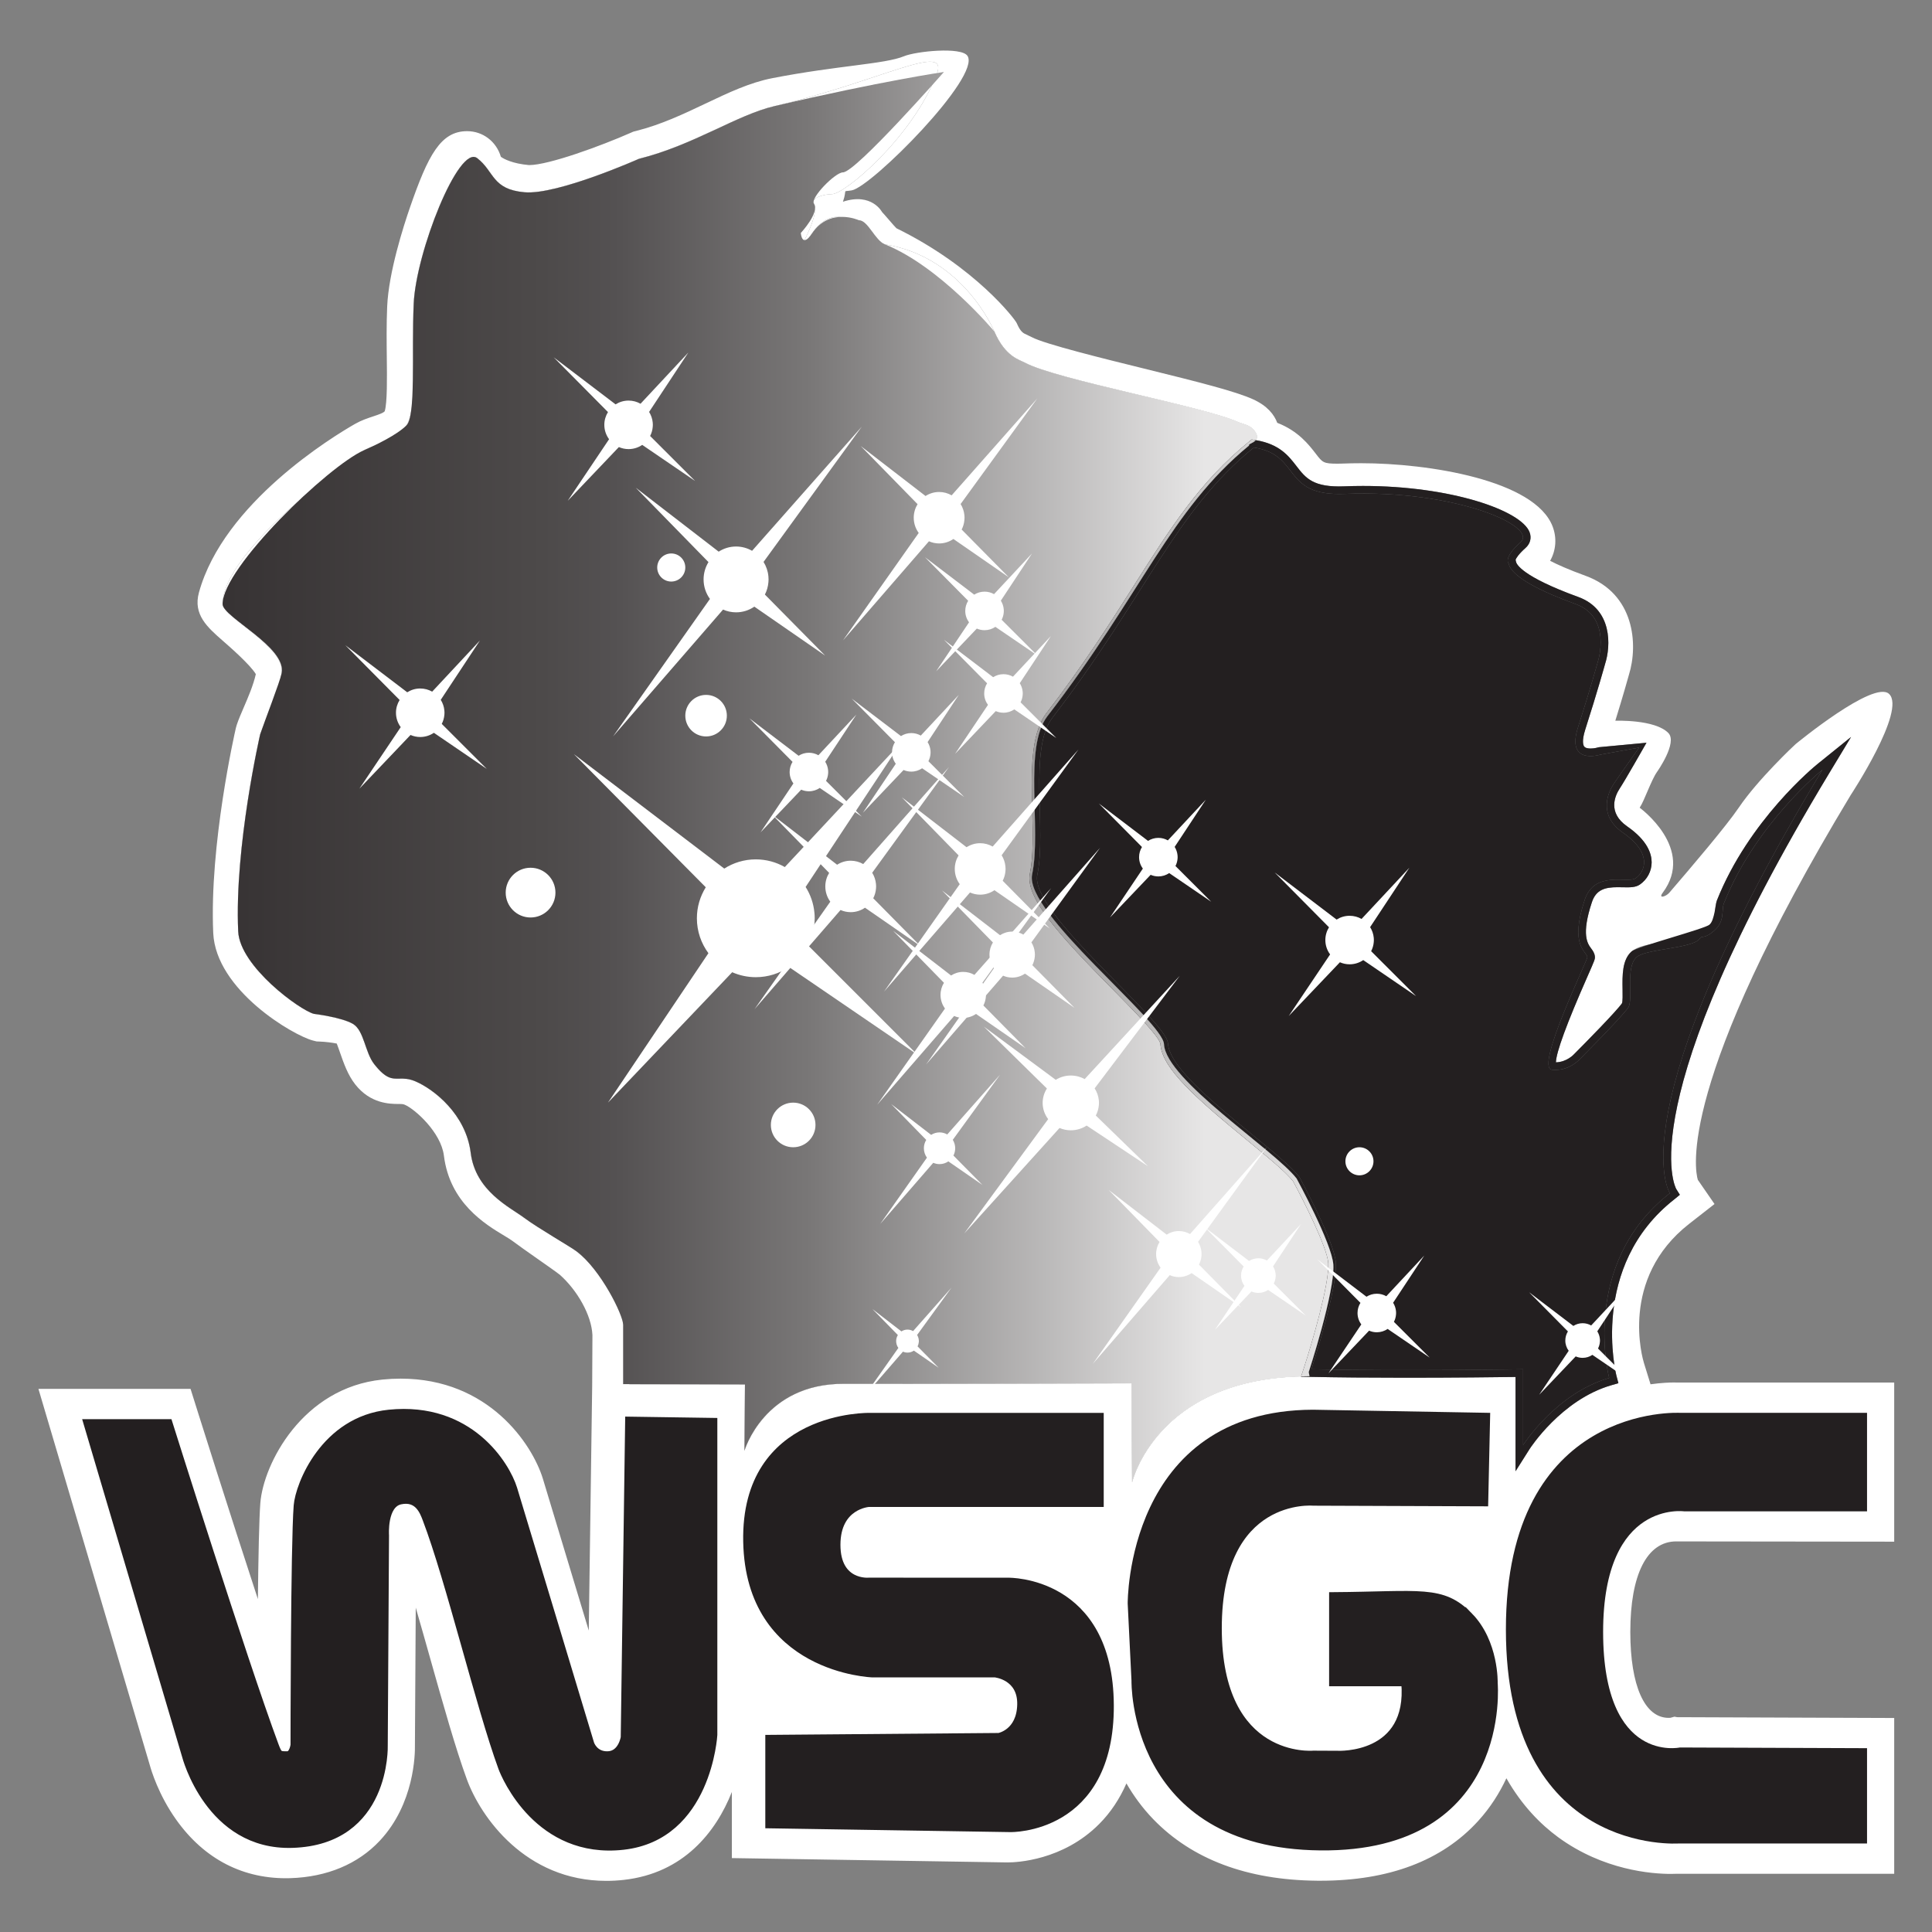 <?xml version="1.0" encoding="UTF-8" standalone="no"?>
<!-- Created with Inkscape (http://www.inkscape.org/) -->

<svg
   xmlns:dc="http://purl.org/dc/elements/1.1/"
   xmlns:cc="http://creativecommons.org/ns#"
   xmlns:rdf="http://www.w3.org/1999/02/22-rdf-syntax-ns#"
   xmlns:svg="http://www.w3.org/2000/svg"
   xmlns="http://www.w3.org/2000/svg"
   xmlns:sodipodi="http://sodipodi.sourceforge.net/DTD/sodipodi-0.dtd"
   xmlns:inkscape="http://www.inkscape.org/namespaces/inkscape"
   id="svg3336"
   version="1.1"
   inkscape:version="0.91 r13725"
   xml:space="preserve"
   width="765"
   height="765"
   viewBox="0 0 765 765"
   sodipodi:docname="wsgc-gradient-logo-2015.svg"
   inkscape:export-filename="C:\Users\Grant\Projects\Pioneer-Rocketry-Site\SimpleSite\img\wsgc-gradient-logo-2015.png"
   inkscape:export-xdpi="90"
   inkscape:export-ydpi="90"><rect x="0" y="0" width="765" height="765" fill="#808080" stroke="none"/><defs
     id="defs3340"><clipPath
       clipPathUnits="userSpaceOnUse"
       id="clipPath3350"><path
         d="M 0,612 792,612 792,0 0,0 0,612 Z"
         id="path3352"
         inkscape:connector-curvature="0" /></clipPath><linearGradient
       x1="0"
       y1="0"
       x2="1"
       y2="0"
       gradientUnits="userSpaceOnUse"
       gradientTransform="matrix(146.617,0,0,-146.617,304.233,383.696)"
       spreadMethod="pad"
       id="linearGradient3418"><stop
         style="stop-opacity:1;stop-color:#373334"
         offset="0"
         id="stop3420" /><stop
         style="stop-opacity:1;stop-color:#4d4a4a"
         offset="0.286"
         id="stop3422" /><stop
         style="stop-opacity:1;stop-color:#545152"
         offset="0.352"
         id="stop3424" /><stop
         style="stop-opacity:1;stop-color:#797777"
         offset="0.529"
         id="stop3426" /><stop
         style="stop-opacity:1;stop-color:#e7e6e6"
         offset="0.888"
         id="stop3428" /><stop
         style="stop-opacity:1;stop-color:#e7e6e6"
         offset="1"
         id="stop3430" /></linearGradient><clipPath
       clipPathUnits="userSpaceOnUse"
       id="clipPath3438"><path
         d="M 0,612 792,612 792,0 0,0 0,612 Z"
         id="path3440"
         inkscape:connector-curvature="0" /></clipPath><linearGradient
       x1="0"
       y1="0"
       x2="1"
       y2="0"
       gradientUnits="userSpaceOnUse"
       gradientTransform="matrix(146.613,0,0,-146.613,304.236,366.436)"
       spreadMethod="pad"
       id="linearGradient3458"><stop
         style="stop-opacity:1;stop-color:#373334"
         offset="0"
         id="stop3460" /><stop
         style="stop-opacity:1;stop-color:#4d4a4a"
         offset="0.286"
         id="stop3462" /><stop
         style="stop-opacity:1;stop-color:#545152"
         offset="0.352"
         id="stop3464" /><stop
         style="stop-opacity:1;stop-color:#797777"
         offset="0.587"
         id="stop3466" /><stop
         style="stop-opacity:1;stop-color:#e7e6e6"
         offset="1"
         id="stop3468" /></linearGradient><clipPath
       clipPathUnits="userSpaceOnUse"
       id="clipPath3476"><path
         d="M 0,612 792,612 792,0 0,0 0,612 Z"
         id="path3478"
         inkscape:connector-curvature="0" /></clipPath></defs><sodipodi:namedview
     pagecolor="#00ffff"
     bordercolor="#666666"
     borderopacity="1"
     objecttolerance="10"
     gridtolerance="10"
     guidetolerance="10"
     inkscape:pageopacity="0"
     inkscape:pageshadow="2"
     inkscape:window-width="1920"
     inkscape:window-height="1017"
     id="namedview3338"
     showgrid="false"
     inkscape:zoom="0.78382556"
     inkscape:cx="155.63321"
     inkscape:cy="359.86727"
     inkscape:window-x="1912"
     inkscape:window-y="-8"
     inkscape:window-maximized="1"
     inkscape:current-layer="g3344" /><g
     id="g3344"
     inkscape:groupmode="layer"
     inkscape:label="wsgc-gradient-logo-2015pdf"
     transform="matrix(1.25,0,0,-1.25,0,765)"><g
       id="g3346"
       transform="matrix(2.4,0,0,2.4,-659.652,-555.048)"><g
         id="g3348"
         clip-path="url(#clipPath3350)"><g
           id="g3354"
           transform="translate(496.615,255.123)"><path
             d="m 0,0 24.166,-0.09 0,-11.578 -24.334,0 c 0,0 -22.332,-1.666 -22.332,27.75 C -22.5,45.5 0,44.168 0,44.168 l 24.166,0 0,-12.002 -23.584,0 c 0,0 -11.25,1.584 -11.25,-16.416 C -10.668,-2.25 0,0 0,0 m -36.245,49.305 c -4.761,0 -8.948,0.037 -12.446,0.109 l -1.348,0.029 0.012,0.037 C -69.194,49.031 -72.337,35.5 -72.337,35.5 l -0.081,13.064 c 0,0 -31.333,-0.103 -37.918,-0.064 -10.582,0.064 -13.167,-8.832 -13.167,-8.832 l 0.069,8.75 -15.235,0 c 0,0 -0.031,5.002 -0.846,9.125 -0.831,4.2 -5.402,7.772 -6.158,8.446 -0.757,0.67 -5.062,3.045 -6.912,4.428 -1.85,1.386 -6.416,3.5 -7.047,8.576 -0.631,5.072 -4.847,8.377 -7.286,9.424 -2.439,1.048 -3,-0.834 -5.453,2.277 -1.221,1.551 -1.326,4.426 -2.797,5.306 -1.473,0.881 -5.167,1.333 -5.167,1.333 -1.808,0.462 -9.777,6.237 -9.987,10.892 -0.507,11.198 2.901,26.004 2.901,26.004 0.575,1.726 2.341,4.927 2.832,8.057 0.546,3.481 -7.793,7.409 -7.793,9.131 0,7.098 17.195,19.467 18.667,20.306 1.47,0.839 4.078,0.881 5.591,3.271 1.514,2.391 0.672,9.269 0.967,16.064 0.294,6.795 5.947,21.088 8.385,19.213 2.279,-1.754 1.92,-4.123 6.25,-4.5 4.33,-0.378 15.088,4.412 15.088,4.412 7.301,1.832 12.88,5.783 17.91,6.963 14.127,3.312 23.157,8.627 21.377,4.125 -3.313,-8.375 -12.125,-15.75 -13.813,-15.75 -1.013,0 -2.875,-0.5 -2.375,-1.25 0.789,-1.184 -1.562,-5.438 -1.562,-5.438 0,0 -0.034,-0.513 1.312,1.5 2.343,3.504 4.959,1.75 4.959,1.75 1.218,0 3.262,-2.96 4.666,-3.187 10.407,-1.676 14.437,-11.492 14.437,-11.492 1.445,-3.356 3.339,-3.746 4.029,-4.121 4.111,-2.236 23.586,-5.782 28.097,-7.825 0.553,-0.25 1.562,-0.375 2.125,-1.062 0.538,-0.658 0.488,-1.066 0.26,-1.344 3.131,-0.523 4.328,-2.068 5.379,-3.435 1.216,-1.582 2.205,-2.826 6.326,-2.659 0.828,0.034 1.641,0.049 2.444,0.049 11.586,0 20.886,-3.216 21.988,-6.103 0.285,-0.748 0.091,-1.521 -0.52,-2.066 -0.952,-0.85 -1.24,-1.354 -1.328,-1.567 l 0.058,-0.275 c 0.061,-0.299 0.748,-1.926 8.218,-4.641 4.523,-1.644 4.299,-6.48 3.547,-8.809 0.002,0 -1.012,-3.666 -2.624,-8.686 -0.505,-1.573 -0.244,-2.11 -0.151,-2.235 0.164,-0.226 0.554,-0.273 0.851,-0.273 0.513,0 0.984,0.142 0.988,0.144 l 0.117,0.029 6.272,0.588 -0.832,-1.457 c -0.028,-0.037 -2.002,-3.531 -2.698,-4.582 -0.589,-0.891 -1.673,-3.158 0.987,-5.002 2.672,-1.853 3.23,-3.605 3.227,-4.748 -0.003,-1.165 -0.585,-2.26 -1.557,-2.928 -0.567,-0.389 -1.295,-0.381 -2.271,-0.359 -0.21,0.004 -0.43,0.009 -0.657,0.009 -1.694,0 -2.856,-0.332 -3.404,-1.986 -1.428,-4.303 -0.563,-5.469 -0.097,-6.096 0.208,-0.281 0.444,-0.599 0.491,-1.043 0.037,-0.356 0,-0.443 -0.976,-2.658 -2.735,-6.205 -4.132,-10.01 -4.164,-11.331 1.441,0.031 2.368,1.048 2.377,1.058 1.558,1.561 5.636,5.711 6.345,6.741 0.102,0.225 0.086,1.202 0.074,1.85 -0.029,1.813 -0.064,3.87 1.185,4.981 0.747,0.666 2.182,0.947 4.455,1.329 1.259,0.212 3.365,0.566 3.736,0.952 0.323,0.533 0.825,0.606 1.066,0.641 0.169,0.023 0.424,0.06 1.052,0.631 0.636,0.58 0.677,1.185 0.725,1.886 0.029,0.423 0.059,0.86 0.227,1.284 4.215,10.623 12.932,17.736 13.302,18.034 l 4.412,3.557 -2.928,-4.852 C -6.773,85.258 -0.581,74.319 -0.516,74.213 L -0.04,73.45 -0.736,72.876 C -12.084,64.01 -8.439,49.672 -8.401,49.529 l 0.251,-0.945 -0.94,-0.273 c -6.609,-1.913 -10.75,-8.366 -10.791,-8.43 l -1.846,-2.92 0,12.443 c -2.274,-0.031 -8.082,-0.099 -14.518,-0.099 M -47.5,-12.584 c -24.918,0.25 -24.418,21.916 -24.418,21.916 l -0.5,10.168 c 0,0 -0.211,24.998 23.936,25.082 l 22.898,-0.406 -0.25,-11.344 -22.584,0.084 c 0,0 -12.582,1.158 -12.582,-16.67 0,-17.83 12.582,-16.664 12.582,-16.664 l 3.25,-0.016 c 0,0 9.75,-0.484 8.854,9.516 l -9.52,0 0,11.418 c 11.584,0.084 14.416,1 18,-2.668 3.402,-3.482 3.25,-8.832 3.25,-8.832 0,0 2,-21.834 -22.916,-21.584 m -40.916,2.416 -31.833,0.5 0,11.334 30.333,0.25 c 0,0 2.832,0.5 2.916,4.25 0.084,3.75 -3.414,4.084 -3.414,4.084 l -16.168,0 c 0,0 -16.251,0.5 -16.584,17.416 -0.333,16.916 16.25,16.5 16.25,16.5 l 30.334,0 0,-11.416 -30.5,0 c 0,0 -4.25,-0.25 -4.25,-5.5 0,-5.25 4.25,-4.834 4.25,-4.834 l 18.416,-0.008 c 0,0 13.332,0.258 13.416,-16.326 0.084,-16.582 -13.166,-16.25 -13.166,-16.25 m -39.165,12.334 c 0,0 -0.749,-13.416 -11.917,-14.666 -11.166,-1.25 -15.578,9.182 -16,10.334 -2.951,8.057 -6.916,24.75 -10,32.832 -0.372,0.977 -1.083,2.918 -3.416,2.418 -2.295,-0.492 -2,-4.584 -2,-4.584 l -0.167,-27.75 c 0,0 0.417,-12.6 -12.083,-13 -11,-0.354 -14.084,11.666 -14.084,11.666 l -13,43.918 10.75,0 c 0,0 9.836,-31.277 14,-42.5 0.507,-1.365 0.584,-1.334 1.667,-1.334 0.75,0 0.917,1.334 0.917,1.334 0,0 0.012,26.426 0.416,31.582 0.215,2.742 3.559,11.303 12.084,12.168 10.666,1.082 15.463,-6.844 16.416,-9.918 C -153.421,32.807 -143.831,1 -143.831,1 c 0,0 0.501,-1.584 2.333,-1.5 1.834,0.084 2.167,2.334 2.167,2.334 l 0.583,41.832 11.167,-0.166 0,-41.334 z M -0.512,27.701 c 0.037,0 0.071,0 0.098,-0.002 l 28.666,-0.033 0,21.002 -28.563,0 c -0.119,0.004 -0.302,0.008 -0.543,0.008 -0.466,0 -1.568,-0.031 -3.055,-0.237 l -0.88,2.841 c -0.139,0.449 -3.299,11.09 5.982,18.34 l 3.342,2.611 -2.205,3.195 c -0.369,1.252 -2.801,12.693 20.168,50.765 0,0 7.375,11.187 5.078,13.365 -2.006,1.902 -12.328,-6.615 -12.328,-6.615 -0.17,-0.137 -5.019,-4.704 -7.5,-8.375 -1.646,-2.436 -6.227,-7.811 -9.176,-11.243 -0.446,-0.52 -1.496,-0.838 -0.884,-0.02 4.375,5.844 -2.999,11.209 -3.028,11.234 0.018,0.04 0.037,0.078 0.057,0.107 0.551,0.832 1.487,3.576 2.221,4.608 0,0 2.75,3.861 1.507,5.146 -1.763,1.822 -7.002,1.622 -7.002,1.622 1.022,3.298 1.664,5.585 1.793,6.054 1.25,4.009 0.754,10.722 -5.715,13.072 -2.22,0.807 -3.705,1.474 -4.683,1.979 0.769,1.362 0.912,3.005 0.332,4.527 -2.338,6.131 -16.387,8.356 -25.258,8.356 -0.85,0 -1.709,-0.016 -2.584,-0.05 -0.185,-0.007 -0.365,-0.011 -0.537,-0.011 -1.871,0 -1.986,0.148 -2.873,1.303 -0.916,1.191 -2.316,3.013 -5.096,4.091 -0.396,1.067 -1.291,2.238 -3.191,3.102 -2.297,1.043 -6.975,2.229 -14.403,4.06 -5.235,1.289 -13.144,3.239 -14.808,4.146 -0.189,0.102 -0.42,0.212 -0.691,0.332 -0.424,0.186 -0.79,0.347 -1.292,1.517 -0.199,0.484 -5.454,7.413 -15.875,12.521 -0.215,0.183 -1.694,1.951 -1.901,2.141 0,0 -1.348,2.612 -5.162,1.362 0.628,1.813 -0.192,1.258 1.162,1.5 2.619,0.468 17.086,15 15.277,17.75 -0.809,1.231 -6.819,0.604 -8.384,-0.048 -2.504,-1.042 -8.716,-1.211 -17.364,-2.891 -2.987,-0.579 -5.822,-1.927 -8.824,-3.353 -2.879,-1.369 -5.856,-2.783 -9.165,-3.615 l -0.37,-0.094 -0.349,-0.154 c -3.894,-1.717 -10.816,-4.259 -13.413,-4.259 l -0.004,0 c -2.172,0.19 -3.335,0.809 -3.715,1.098 -0.596,2.01 -2.369,3.379 -4.455,3.379 -3.476,0 -5.138,-3.113 -7.55,-10.089 -0.838,-2.422 -2.806,-8.543 -3.001,-13.051 -0.101,-2.353 -0.073,-4.713 -0.049,-6.797 0.03,-2.522 0.07,-5.948 -0.277,-7.032 -0.189,-0.21 -0.589,-0.368 -1.524,-0.678 -0.729,-0.241 -1.555,-0.515 -2.387,-0.989 -2.87,-1.641 -17.354,-10.42 -20.607,-22.254 -0.802,-2.92 1.126,-4.604 3.167,-6.387 0.923,-0.807 3.586,-3.132 4.341,-4.387 -0.327,-1.455 -1.022,-3.068 -1.594,-4.394 -0.371,-0.86 -0.691,-1.602 -0.927,-2.313 l -0.116,-0.414 c -0.144,-0.625 -3.508,-15.44 -2.985,-27.043 0.341,-7.554 10.571,-13.533 13.171,-14.199 l 0.467,-0.117 0.475,-0.02 c 0.709,-0.029 1.58,-0.136 2.19,-0.259 0.146,-0.373 0.307,-0.834 0.43,-1.188 0.506,-1.451 1.028,-2.949 2.013,-4.208 2.005,-2.558 4.584,-2.572 5.685,-2.58 0.542,-0.002 0.635,-0.01 0.868,-0.109 1.323,-0.571 4.765,-3.629 5.148,-6.713 0.772,-6.235 5.453,-9.053 7.968,-10.565 0.37,-0.224 0.791,-0.476 0.964,-0.607 0.843,-0.631 2.144,-1.545 3.399,-2.426 1.058,-0.74 2.656,-1.861 2.975,-2.127 2.319,-2.066 4.179,-5.346 4.297,-7.951 l -0.033,-6.706 -0.451,-32.298 c -2.682,8.89 -5.741,19.021 -6.064,20.064 -1.414,4.561 -7.156,13.186 -18.765,13.186 -0.787,0 -1.596,-0.041 -2.405,-0.123 -10.57,-1.073 -15.711,-11.141 -16.115,-16.293 -0.16,-2.045 -0.261,-7.141 -0.324,-12.68 -3.909,11.922 -7.835,24.398 -7.897,24.596 l -0.99,3.15 -20.078,0 14.693,-49.637 c 0.188,-0.693 1.15,-3.937 3.489,-7.226 3.721,-5.231 8.899,-7.901 15.07,-7.719 4.838,0.154 8.918,1.863 11.8,4.939 4.575,4.883 4.663,11.442 4.64,12.6 l 0.109,18.166 c 0.634,-2.182 1.276,-4.461 1.91,-6.713 1.731,-6.139 3.365,-11.937 4.839,-15.957 1.821,-4.975 7.745,-13.392 18.402,-13.391 0.761,0 1.544,0.043 2.324,0.131 7.866,0.881 12.157,6.315 14.248,11.606 l 0,-8.731 36.221,-0.57 0.17,-0.002 c 1.177,0 7.292,0.246 12.093,5.072 1.514,1.52 2.7,3.319 3.593,5.356 0.935,-1.613 2.089,-3.223 3.55,-4.733 5.117,-5.289 12.377,-8.017 21.576,-8.109 l 0.469,-0.002 c 9.047,0 16.051,2.648 20.814,7.869 1.637,1.793 2.847,3.733 3.741,5.656 2.056,-3.617 4.539,-6.099 6.83,-7.779 5.964,-4.373 12.392,-4.846 14.878,-4.846 0.348,0 0.612,0.01 0.778,0.018 l 28.701,0 0,20.561 L -0.396,4.5 -0.75,4.566 -1.281,4.42 C -1.334,4.414 -1.416,4.41 -1.523,4.41 c -3.166,0 -5.057,4.238 -5.057,11.34 0,7.596 2.211,11.951 6.068,11.951"
             style="fill:#ffffff;fill-opacity:1;fill-rule:nonzero;stroke:none"
             id="path3356"
             inkscape:connector-curvature="0" /></g><g
           id="g3358"
           transform="translate(492.363,365.189)"><path
             d="M 0,0 C 0.062,0.068 0.114,0.133 0.175,0.201 -0.227,-0.252 -0.328,-0.364 0,0"
             style="fill:#ffffff;fill-opacity:1;fill-rule:nonzero;stroke:none"
             id="path3360"
             inkscape:connector-curvature="0" /></g><g
           id="g3362"
           transform="translate(357.284,256.957)"><path
             d="m 0,0 c 0,0 -0.333,-2.25 -2.167,-2.334 -1.832,-0.084 -2.333,1.5 -2.333,1.5 0,0 -9.59,31.807 -10.167,33.666 -0.953,3.074 -5.75,11 -16.416,9.918 C -39.608,41.885 -42.952,33.324 -43.167,30.582 -43.571,25.426 -43.583,-1 -43.583,-1 c 0,0 -0.167,-1.334 -0.917,-1.334 -1.083,0 -1.16,-0.031 -1.667,1.334 -4.164,11.223 -14,42.5 -14,42.5 l -10.75,0 13,-43.918 c 0,0 3.084,-12.02 14.084,-11.666 12.5,0.4 12.083,13 12.083,13 l 0.167,27.75 c 0,0 -0.295,4.092 2,4.584 2.333,0.5 3.044,-1.441 3.416,-2.418 3.084,-8.082 7.049,-24.775 10,-32.832 0.422,-1.152 4.834,-11.584 16,-10.334 11.168,1.25 11.917,14.666 11.917,14.666 l 0,41.334 L 0.583,41.832 0,0 Z"
             style="fill:#231f20;fill-opacity:1;fill-rule:nonzero;stroke:none"
             id="path3364"
             inkscape:connector-curvature="0" /></g><g
           id="g3366"
           transform="translate(357.284,256.957)"><path
             d="m 0,0 c 0,0 -0.333,-2.25 -2.167,-2.334 -1.832,-0.084 -2.333,1.5 -2.333,1.5 0,0 -9.59,31.807 -10.167,33.666 -0.953,3.074 -5.75,11 -16.416,9.918 C -39.608,41.885 -42.952,33.324 -43.167,30.582 -43.571,25.426 -43.583,-1 -43.583,-1 c 0,0 -0.167,-1.334 -0.917,-1.334 -1.083,0 -1.16,-0.031 -1.667,1.334 -4.164,11.223 -14,42.5 -14,42.5 l -10.75,0 13,-43.918 c 0,0 3.084,-12.02 14.084,-11.666 12.5,0.4 12.083,13 12.083,13 l 0.167,27.75 c 0,0 -0.295,4.092 2,4.584 2.333,0.5 3.044,-1.441 3.416,-2.418 3.084,-8.082 7.049,-24.775 10,-32.832 0.422,-1.152 4.834,-11.584 16,-10.334 11.168,1.25 11.917,14.666 11.917,14.666 l 0,41.334 L 0.583,41.832 0,0 Z"
             style="fill:none;stroke:#231f20;stroke-width:1;stroke-linecap:butt;stroke-linejoin:miter;stroke-miterlimit:10;stroke-dasharray:none;stroke-opacity:1"
             id="path3368"
             inkscape:connector-curvature="0" /></g><g
           id="g3370"
           transform="translate(407.949,277.531)"><path
             d="m 0,0 -18.416,0.008 c 0,0 -4.25,-0.416 -4.25,4.834 0,5.25 4.25,5.5 4.25,5.5 l 30.5,0 0,11.416 -30.334,0 c 0,0 -16.583,0.416 -16.25,-16.5 0.333,-16.916 16.584,-17.416 16.584,-17.416 l 16.168,0 c 0,0 3.498,-0.334 3.414,-4.084 -0.084,-3.75 -2.916,-4.25 -2.916,-4.25 l -30.333,-0.25 0,-11.334 31.833,-0.5 c 0,0 13.25,-0.332 13.166,16.25 C 13.332,0.258 0,0 0,0"
             style="fill:#231f20;fill-opacity:1;fill-rule:nonzero;stroke:none"
             id="path3372"
             inkscape:connector-curvature="0" /></g><g
           id="g3374"
           transform="translate(407.949,277.531)"><path
             d="m 0,0 -18.416,0.008 c 0,0 -4.25,-0.416 -4.25,4.834 0,5.25 4.25,5.5 4.25,5.5 l 30.5,0 0,11.416 -30.334,0 c 0,0 -16.583,0.416 -16.25,-16.5 0.333,-16.916 16.584,-17.416 16.584,-17.416 l 16.168,0 c 0,0 3.498,-0.334 3.414,-4.084 -0.084,-3.75 -2.916,-4.25 -2.916,-4.25 l -30.333,-0.25 0,-11.334 31.833,-0.5 c 0,0 13.25,-0.332 13.166,16.25 C 13.332,0.258 0,0 0,0 Z"
             style="fill:none;stroke:#231f20;stroke-width:1;stroke-linecap:butt;stroke-linejoin:miter;stroke-miterlimit:10;stroke-dasharray:none;stroke-opacity:1"
             id="path3376"
             inkscape:connector-curvature="0" /></g><g
           id="g3378"
           transform="translate(497.197,287.289)"><path
             d="m 0,0 23.584,0 0,12.002 -24.166,0 c 0,0 -22.5,1.332 -22.5,-28.086 0,-29.416 22.332,-27.75 22.332,-27.75 l 24.334,0 0,11.578 -24.166,0.09 c 0,0 -10.668,-2.25 -10.668,15.75 C -11.25,1.584 0,0 0,0"
             style="fill:#231f20;fill-opacity:1;fill-rule:nonzero;stroke:none"
             id="path3380"
             inkscape:connector-curvature="0" /></g><g
           id="g3382"
           transform="translate(497.197,287.289)"><path
             d="m 0,0 23.584,0 0,12.002 -24.166,0 c 0,0 -22.5,1.332 -22.5,-28.086 0,-29.416 22.332,-27.75 22.332,-27.75 l 24.334,0 0,11.578 -24.166,0.09 c 0,0 -10.668,-2.25 -10.668,15.75 C -11.25,1.584 0,0 0,0 Z"
             style="fill:none;stroke:#231f20;stroke-width:1;stroke-linecap:butt;stroke-linejoin:miter;stroke-miterlimit:10;stroke-dasharray:none;stroke-opacity:1"
             id="path3384"
             inkscape:connector-curvature="0" /></g><g
           id="g3386"
           transform="translate(468.781,272.955)"><path
             d="m 0,0 c -3.584,3.668 -6.416,2.752 -18,2.668 l 0,-11.418 9.52,0 c 0.896,-10 -8.854,-9.516 -8.854,-9.516 l -3.25,0.016 c 0,0 -12.582,-1.166 -12.582,16.664 0,17.828 12.582,16.67 12.582,16.67 L 2,15 2.25,26.344 -20.648,26.75 C -44.795,26.666 -44.584,1.668 -44.584,1.668 l 0.5,-10.168 c 0,0 -0.5,-21.666 24.418,-21.916 24.916,-0.25 22.916,21.584 22.916,21.584 0,0 0.152,5.35 -3.25,8.832"
             style="fill:#231f20;fill-opacity:1;fill-rule:nonzero;stroke:none"
             id="path3388"
             inkscape:connector-curvature="0" /></g><g
           id="g3390"
           transform="translate(468.781,272.955)"><path
             d="m 0,0 c -3.584,3.668 -6.416,2.752 -18,2.668 l 0,-11.418 9.52,0 c 0.896,-10 -8.854,-9.516 -8.854,-9.516 l -3.25,0.016 c 0,0 -12.582,-1.166 -12.582,16.664 0,17.828 12.582,16.67 12.582,16.67 L 2,15 2.25,26.344 -20.648,26.75 C -44.795,26.666 -44.584,1.668 -44.584,1.668 l 0.5,-10.168 c 0,0 -0.5,-21.666 24.418,-21.916 24.916,-0.25 22.916,21.584 22.916,21.584 0,0 0.152,5.35 -3.25,8.832 z"
             style="fill:none;stroke:#231f20;stroke-width:1;stroke-linecap:butt;stroke-linejoin:miter;stroke-miterlimit:10;stroke-dasharray:none;stroke-opacity:1"
             id="path3392"
             inkscape:connector-curvature="0" /></g><g
           id="g3394"
           transform="translate(447.945,305.538)"><path
             d="M 0,0 C 0,0 3.441,10.529 3.221,14.082 3.045,16.873 -1.584,25.379 -1.584,25.379 -4.475,29.137 -18.695,38.287 -18.932,43 c -0.152,3.037 -18.29,17.26 -17.25,22.251 1.25,6 -1.177,16.619 2,20.75 12.5,16.25 16.063,27.104 26.585,35.67 6.333,-1 3.583,-6.458 11.999,-6.125 14.668,0.579 25.541,-4.293 23.207,-6.376 -2.332,-2.083 -1.584,-2.792 -1.584,-2.792 0.375,-1.813 4.381,-3.751 8.856,-5.377 4.812,-1.749 2.937,-7.563 2.937,-7.563 0,0 -1,-3.625 -2.625,-8.687 -1.625,-5.063 2.938,-3.625 2.938,-3.625 l 5.125,0.937 c 0,0 -2.684,-3.774 -3.397,-4.852 -0.537,-0.811 -2.207,-3.98 1.25,-6.376 3.973,-2.753 2.912,-5.179 1.674,-6.028 -1.049,-0.722 -5.402,1.107 -6.715,-2.847 -2.032,-6.124 0.266,-6.766 0.35,-7.559 0.041,-0.392 -6.934,-14.608 -4.684,-14.858 2.25,-0.25 3.668,1.375 3.668,1.375 0,0 5.5,5.5 6.416,6.832 0.702,1.02 -0.423,5.294 1.1,6.651 1.262,1.124 7.531,1.128 8.357,2.476 0.262,0.428 0.584,-0.166 1.959,1.084 1.375,1.25 0.864,2.671 1.209,3.54 4.166,10.501 13,17.625 13,17.625 C 40.068,33.75 47.318,23.25 47.318,23.25 35.318,13.875 39.302,-1.143 39.302,-1.143 32.252,-3.184 27.943,-10 27.943,-10 l 0,10.004 c 0,0 -16,-0.254 -27.943,-0.004 m 26.943,-13.454 1.846,2.92 c 0.041,0.065 4.182,6.518 10.791,8.43 l 0.94,0.273 -0.251,0.946 c -0.039,0.142 -3.683,14.481 7.665,23.347 l 0.696,0.573 -0.476,0.764 c -0.065,0.105 -6.258,11.045 20.146,54.81 l 2.928,4.853 -4.413,-3.558 C 66.446,79.606 57.729,72.493 53.514,61.87 53.346,61.446 53.198,59.28 52.562,58.7 51.934,58.13 43,55.813 42.253,55.147 c -1.249,-1.111 -1.214,-3.168 -1.185,-4.981 0.012,-0.647 0.028,-1.625 -0.074,-1.85 -0.709,-1.03 -4.787,-5.179 -6.346,-6.741 -0.008,-0.01 -0.935,-1.026 -2.377,-1.057 0.033,1.321 1.43,5.126 4.165,11.331 0.976,2.214 1.013,2.301 0.976,2.658 -0.047,0.443 -0.283,0.762 -0.491,1.043 -0.466,0.627 -1.331,1.793 0.097,6.096 0.548,1.654 1.71,1.986 3.404,1.986 0.226,0 0.447,-0.006 0.657,-0.01 0.976,-0.021 1.704,-0.029 2.271,0.359 0.972,0.668 1.554,1.763 1.557,2.928 0.003,1.144 -0.555,2.896 -3.227,4.748 -2.66,1.844 -1.576,4.112 -0.987,5.002 0.696,1.052 3.53,6.039 3.53,6.039 L 37.951,82.11 37.834,82.081 c -0.004,-0.002 -0.475,-0.143 -0.988,-0.143 -0.297,0 -0.687,0.046 -0.851,0.272 -0.093,0.126 -0.354,0.662 0.151,2.235 1.612,5.021 2.625,8.687 2.624,8.687 0.751,2.328 0.976,7.165 -3.547,8.808 -7.47,2.715 -8.157,4.342 -8.218,4.641 l -0.058,0.275 c 0.088,0.213 0.376,0.717 1.328,1.568 0.611,0.545 0.805,1.317 0.52,2.065 -1.102,2.887 -10.402,6.104 -21.988,6.104 -0.803,0 -1.616,-0.016 -2.444,-0.049 -4.121,-0.168 -5.11,1.076 -6.326,2.658 -1.051,1.367 -2.248,2.912 -5.379,3.436 -0.331,-0.403 -1.04,-0.522 -0.881,-0.703 -10.456,-8.596 -14.093,-19.483 -26.623,-35.733 -3.206,-4.158 -0.756,-14.848 -2.017,-20.887 -1.05,-5.025 17.252,-19.34 17.405,-22.399 0.238,-4.742 14.587,-13.953 17.504,-17.736 0,0 4.67,-8.563 4.848,-11.371 0.222,-3.577 -3.25,-14.176 -3.25,-14.176 l 0.106,-0.548 c -0.379,0.002 -0.74,-0.011 -1.107,-0.019 L -1.369,-0.971 -0.021,-1 c 3.498,-0.073 7.685,-0.11 12.446,-0.11 6.436,0 12.244,0.068 14.518,0.1 l 0,-12.444 z"
             style="fill:#231f20;fill-opacity:1;fill-rule:nonzero;stroke:none"
             id="path3396"
             inkscape:connector-curvature="0" /></g><g
           id="g3398"
           transform="translate(475.889,295.537)"><path
             d="m 0,0 c 0,0 4.309,6.816 11.358,8.857 0,0 -3.983,15.018 8.017,24.393 0,0 -7.25,10.5 20.125,55.876 0,0 -8.834,-7.124 -13,-17.625 -0.346,-0.869 0.166,-2.29 -1.209,-3.54 -1.375,-1.25 -1.697,-0.656 -1.959,-1.084 -0.826,-1.347 -7.096,-1.351 -8.357,-2.475 -1.524,-1.358 -0.399,-5.632 -1.1,-6.652 -0.916,-1.332 -6.416,-6.832 -6.416,-6.832 0,0 -1.418,-1.625 -3.668,-1.375 -2.25,0.25 4.725,14.466 4.684,14.859 -0.084,0.793 -2.382,1.434 -0.35,7.558 1.313,3.955 5.666,2.125 6.715,2.847 1.238,0.85 2.299,3.276 -1.674,6.028 -3.457,2.397 -1.787,5.566 -1.25,6.376 0.713,1.079 3.397,4.853 3.397,4.853 l -5.125,-0.938 c 0,0 -4.563,-1.437 -2.938,3.625 1.625,5.063 2.625,8.688 2.625,8.688 0,0 1.875,5.813 -2.938,7.562 -4.474,1.626 -8.48,3.565 -8.855,5.377 0,0 -0.748,0.709 1.584,2.792 2.334,2.083 -8.539,6.955 -23.207,6.376 -8.416,-0.333 -5.666,5.125 -11.999,6.125 -10.523,-8.565 -14.085,-19.42 -26.585,-35.67 -3.178,-4.13 -0.75,-14.75 -2,-20.75 -1.04,-4.991 17.098,-19.213 17.25,-22.251 0.236,-4.712 14.457,-13.863 17.348,-17.621 0,0 4.629,-8.505 4.804,-11.296 C -24.502,20.53 -27.943,10 -27.943,10 -16,9.75 0,10.004 0,10.004 L 0,0 Z"
             style="fill:#231f20;fill-opacity:1;fill-rule:nonzero;stroke:none"
             id="path3400"
             inkscape:connector-curvature="0" /></g><g
           id="g3402"
           transform="translate(450.168,319.558)"><path
             d="m 0,0 c -0.131,2.086 -3.36,8.438 -4.646,10.809 -0.993,1.254 -3.457,3.273 -6.062,5.408 -6.6,5.409 -11.283,9.487 -11.444,12.713 -0.137,0.954 -3.593,4.459 -6.37,7.276 -6.785,6.881 -11.534,12.001 -10.861,15.229 0.471,2.258 0.389,5.366 0.311,8.37 -0.129,4.92 -0.262,10.008 1.875,12.785 4.92,6.396 8.457,11.965 11.576,16.879 4.853,7.642 8.687,13.679 15.17,18.957 l 0.347,0.283 0.44,-0.07 c 0.036,-0.006 0.064,-0.016 0.1,-0.022 0.227,0.278 0.277,0.686 -0.261,1.344 -0.563,0.687 -1.571,0.811 -2.125,1.062 -4.511,2.043 -23.986,5.589 -28.097,7.825 -0.689,0.375 -2.584,0.765 -4.029,4.121 0,0 -4.029,9.816 -14.437,11.492 -1.404,0.226 -3.448,3.187 -4.666,3.187 0,0 -2.616,1.754 -4.959,-1.75 -1.345,-2.013 -1.312,-1.5 -1.312,-1.5 0,0 2.351,4.254 1.562,5.438 -0.5,0.75 1.363,1.25 2.375,1.25 1.688,0 10.5,7.375 13.813,15.75 1.78,4.502 -7.25,-0.813 -21.377,-4.125 -5.029,-1.18 -10.609,-5.131 -17.91,-6.963 0,0 -10.758,-4.79 -15.088,-4.412 -4.33,0.377 -3.971,2.746 -6.25,4.5 -2.438,1.875 -8.091,-12.418 -8.385,-19.213 -0.294,-6.795 0.547,-13.673 -0.966,-16.064 -1.514,-2.39 -4.121,-2.432 -5.592,-3.271 -1.472,-0.839 -18.667,-13.208 -18.667,-20.307 0,-1.721 8.339,-5.649 7.793,-9.13 -0.49,-3.13 -2.256,-6.331 -2.832,-8.057 0,0 -3.407,-14.806 -2.901,-26.004 0.21,-4.655 8.179,-10.43 9.987,-10.893 0,0 3.695,-0.451 5.167,-1.332 1.471,-0.88 1.576,-3.755 2.798,-5.306 2.452,-3.112 3.013,-1.229 5.452,-2.278 2.439,-1.046 6.656,-4.351 7.286,-9.423 0.631,-5.077 5.198,-7.19 7.047,-8.577 1.85,-1.382 6.155,-3.757 6.912,-4.427 0.756,-0.674 6.684,-6.125 7.735,-10.276 1.052,-4.154 -0.731,-7.295 -0.731,-7.295 l 15.235,0 -0.069,-8.75 c 0,0 2.585,8.896 13.167,8.832 6.585,-0.039 37.918,0.064 37.918,0.064 l 0.081,-13.064 c 0,0 3.143,13.531 22.31,13.98 l 0.406,1.245 C -2.232,-10.831 0.172,-2.757 0,0"
             style="fill:#ffffff;fill-opacity:1;fill-rule:nonzero;stroke:none"
             id="path3404"
             inkscape:connector-curvature="0" /></g></g></g><g
       id="g3406"
       transform="matrix(2.4,0,0,2.4,-659.652,-555.048)"><g
         id="g3408"><g
           id="g3414"><g
             id="g3416"><path
               d="m 377.091,472.269 c -5.029,-1.179 -10.608,-5.131 -17.91,-6.963 l 0,0 c 0,0 -10.758,-4.789 -15.089,-4.412 l 0,0 c -4.329,0.377 -3.97,2.746 -6.249,4.5 l 0,0 c -2.437,1.875 -8.09,-12.418 -8.385,-19.213 l 0,0 c -0.295,-6.795 0.308,-14.786 -0.966,-16.065 l 0,0 c -1.253,-1.256 -4.042,-2.588 -5.592,-3.269 l 0,0 c -4.721,-2.077 -18.667,-15.481 -18.667,-20.307 l 0,0 c 0,-1.722 8.495,-5.678 7.792,-9.131 l 0,0 c -0.238,-1.174 -2.256,-6.331 -2.831,-8.057 l 0,0 c 0,0 -3.407,-14.805 -2.901,-26.004 l 0,0 c 0.21,-4.655 8.18,-10.429 9.987,-10.893 l 0,0 c 0,0 3.694,-0.451 5.167,-1.332 l 0,0 c 1.471,-0.88 1.576,-3.755 2.798,-5.306 l 0,0 c 1.544,-1.961 2.339,-1.939 3.325,-1.916 l 0,0 c 0.579,0.013 1.224,0.026 2.127,-0.361 l 0,0 c 2.439,-1.048 6.655,-4.352 7.285,-9.424 l 0,0 c 0.631,-5.077 5.199,-7.19 7.047,-8.576 l 0,0 c 1.851,-1.383 6.106,-3.82 6.912,-4.428 l 0,0 c 3.242,-2.445 6.159,-8.446 6.159,-9.696 l 0,0 0,-7.833 16.081,-0.042 -0.069,-8.75 c 0,0 2.585,8.897 13.167,8.832 l 0,0 c 6.584,-0.039 37.918,0.065 37.918,0.065 l 0,0 0.081,-13.065 c 0,0 3.143,13.531 22.31,13.98 l 0,0 0.406,1.245 c 0.941,2.879 3.346,10.953 3.174,13.711 l 0,0 c -0.131,2.085 -3.36,8.437 -4.646,10.808 l 0,0 c -0.993,1.253 -3.456,3.273 -6.062,5.408 l 0,0 c -6.6,5.409 -11.283,9.487 -11.444,12.713 l 0,0 c -0.137,0.954 -3.593,4.459 -6.37,7.277 l 0,0 c -6.785,6.88 -11.534,12 -10.861,15.228 l 0,0 c 0.471,2.259 0.389,5.366 0.311,8.37 l 0,0 c -0.129,4.92 -0.262,10.008 1.874,12.785 l 0,0 c 4.921,6.396 8.458,11.965 11.577,16.879 l 0,0 c 4.854,7.642 8.688,13.68 15.17,18.957 l 0,0 0.346,0.283 0.441,-0.07 c 0.036,-0.006 0.064,-0.016 0.099,-0.022 l 0,0 c 0.228,0.277 0.278,0.686 -0.26,1.344 l 0,0 c -0.563,0.687 -1.571,0.812 -2.125,1.063 l 0,0 c -4.511,2.043 -23.986,5.589 -28.097,7.824 l 0,0 c -0.689,0.375 -2.584,0.765 -4.029,4.12 l 0,0 c 0,0 -7.145,8.566 -14.436,11.493 l 0,0 c -1.321,0.53 -2.23,3.187 -3.449,3.187 l 0,0 c 0,0 -3.834,1.754 -6.177,-1.749 l 0,0 c -1.345,-2.014 -1.477,0.063 -1.477,0.063 l 0,0 c 0,0 2.516,2.691 1.727,3.874 l 0,0 c -0.5,0.75 2.821,4.126 3.833,4.126 l 0,0 c 1.688,0 13.33,13.25 13.33,13.25 l 0,0 c 0,0 -8.226,-1.188 -22.352,-4.501"
               style="fill:url(#linearGradient3418);stroke:none"
               id="path3432"
               inkscape:connector-curvature="0" /></g></g></g></g><g
       id="g3434"
       transform="matrix(2.4,0,0,2.4,-659.652,-555.048)"><g
         id="g3436"
         clip-path="url(#clipPath3438)"><g
           id="g3442"
           transform="translate(447.589,305.17)"><path
             d="m 0,0 c 0,0 3.473,10.6 3.25,14.176 -0.178,2.808 -4.848,11.371 -4.848,11.371 -2.917,3.783 -17.265,12.994 -17.504,17.736 -0.153,3.059 -18.455,17.374 -17.405,22.4 1.262,6.039 -1.188,16.728 2.018,20.886 12.529,16.25 16.167,27.137 26.623,35.733 -0.159,0.181 0.55,0.301 0.881,0.703 -0.036,0.006 -0.064,0.016 -0.1,0.021 l -0.44,0.071 -0.347,-0.284 c -6.482,-5.277 -10.316,-11.314 -15.17,-18.957 -3.119,-4.914 -6.656,-10.482 -11.576,-16.878 -2.137,-2.778 -2.004,-7.866 -1.875,-12.786 0.078,-3.004 0.16,-6.111 -0.311,-8.37 -0.673,-3.227 4.076,-8.347 10.861,-15.228 2.777,-2.818 6.233,-6.323 6.37,-7.277 0.161,-3.225 4.844,-7.303 11.444,-12.713 C -5.523,28.47 -3.06,26.45 -2.067,25.196 -0.781,22.825 2.448,16.474 2.579,14.388 2.751,11.631 0.347,3.557 -0.595,0.678 l -0.406,-1.245 c 0.367,0.008 0.729,0.022 1.107,0.02 L 0,0 Z"
             style="fill:#231f20;fill-opacity:1;fill-rule:nonzero;stroke:none"
             id="path3444"
             inkscape:connector-curvature="0" /></g></g></g><g
       id="g3446"
       transform="matrix(2.4,0,0,2.4,-659.652,-555.048)"><g
         id="g3448"><g
           id="g3454"><g
             id="g3456"><path
               d="m 439.717,427.984 c -6.482,-5.277 -10.316,-11.315 -15.17,-18.957 l 0,0 c -3.119,-4.914 -6.656,-10.483 -11.577,-16.879 l 0,0 c -2.136,-2.777 -2.003,-7.865 -1.874,-12.785 l 0,0 c 0.078,-3.004 0.16,-6.111 -0.311,-8.37 l 0,0 c -0.673,-3.228 4.076,-8.348 10.861,-15.228 l 0,0 c 2.777,-2.818 6.233,-6.323 6.37,-7.277 l 0,0 c 0.161,-3.226 4.844,-7.304 11.444,-12.713 l 0,0 c 2.606,-2.135 5.069,-4.155 6.062,-5.408 l 0,0 c 1.286,-2.371 4.515,-8.723 4.646,-10.808 l 0,0 c 0.172,-2.758 -2.233,-10.832 -3.174,-13.711 l 0,0 -0.406,-1.245 c 0.367,0.008 0.728,0.022 1.107,0.02 l 0,0 -0.106,0.547 c 0,0 3.472,10.6 3.25,14.176 l 0,0 c -0.178,2.809 -4.848,11.372 -4.848,11.372 l 0,0 c -2.917,3.782 -17.265,12.994 -17.504,17.736 l 0,0 c -0.153,3.058 -18.455,17.373 -17.405,22.399 l 0,0 c 1.262,6.039 -1.189,16.728 2.018,20.886 l 0,0 c 12.529,16.251 16.167,27.137 26.623,35.733 l 0,0 c -0.159,0.182 0.55,0.301 0.88,0.703 l 0,0 c -0.035,0.006 -0.063,0.016 -0.099,0.022 l 0,0 -0.441,0.07 -0.346,-0.283 z"
               style="fill:url(#linearGradient3458);stroke:none"
               id="path3470"
               inkscape:connector-curvature="0" /></g></g></g></g><g
       id="g3472"
       transform="matrix(2.4,0,0,2.4,-659.652,-555.048)"><g
         id="g3474"
         clip-path="url(#clipPath3476)"><g
           id="g3480"
           transform="translate(378.983,358.64)"><path
             d="M 0,0 16.95,-11.571 2.527,2.852 C 2.99,3.74 3.284,4.73 3.371,5.779 c 0.02,0.206 0.029,0.407 0.03,0.602 0,0.015 0.003,0.031 0.003,0.047 0,0.003 -10e-4,0.006 -10e-4,0.008 0,0.245 -0.011,0.483 -0.035,0.71 -0.115,1.25 -0.528,2.41 -1.163,3.417 L 14.783,29.596 -0.542,13.189 c -1.131,0.643 -2.436,1.014 -3.83,1.014 -1.533,0 -2.958,-0.449 -4.162,-1.215 l -19.85,15.108 17.409,-17.576 c -0.738,-1.19 -1.172,-2.588 -1.172,-4.092 0,-1.727 0.569,-3.317 1.522,-4.608 l -13.259,-19.724 16.398,17.211 c 0.954,-0.418 2.006,-0.654 3.114,-0.654 1.622,0 3.126,0.497 4.372,1.347"
             style="fill:#ffffff;fill-opacity:1;fill-rule:nonzero;stroke:none"
             id="path3482"
             inkscape:connector-curvature="0" /></g><g
           id="g3484"
           transform="translate(332.121,389.55)"><path
             d="M 0,0 6.98,-4.763 1.041,1.174 C 1.23,1.54 1.352,1.947 1.387,2.381 1.396,2.465 1.399,2.547 1.4,2.627 c 0,0.007 0.001,0.014 0,0.019 0,0.002 0.001,0.002 0.001,0.004 C 1.4,2.751 1.396,2.849 1.386,2.943 1.339,3.457 1.168,3.935 0.907,4.35 L 6.084,12.188 -0.224,5.431 C -0.69,5.695 -1.228,5.848 -1.802,5.848 -2.433,5.848 -3.02,5.662 -3.516,5.347 L -11.69,11.564 -4.52,4.33 C -4.824,3.84 -5.003,3.264 -5.002,2.645 c 0,-0.711 0.234,-1.366 0.627,-1.897 l -5.458,-8.124 6.75,7.089 C -2.689,-0.459 -2.257,-0.556 -1.8,-0.556 -1.132,-0.555 -0.513,-0.35 0,0"
             style="fill:#ffffff;fill-opacity:1;fill-rule:nonzero;stroke:none"
             id="path3486"
             inkscape:connector-curvature="0" /></g><g
           id="g3488"
           transform="translate(359.621,427.55)"><path
             d="M 0,0 6.98,-4.763 1.041,1.174 C 1.23,1.54 1.352,1.947 1.387,2.381 1.396,2.465 1.399,2.547 1.4,2.627 c 0,0.007 0.001,0.014 0,0.019 0,0.002 0.001,0.002 0.001,0.004 C 1.4,2.751 1.396,2.849 1.386,2.943 1.339,3.457 1.168,3.935 0.907,4.35 L 6.084,12.188 -0.224,5.431 C -0.69,5.695 -1.228,5.848 -1.802,5.848 -2.433,5.848 -3.02,5.662 -3.516,5.347 L -11.69,11.564 -4.52,4.33 C -4.824,3.84 -5.003,3.264 -5.002,2.645 c 0,-0.711 0.234,-1.366 0.627,-1.897 l -5.458,-8.124 6.75,7.089 C -2.689,-0.459 -2.257,-0.556 -1.8,-0.556 -1.132,-0.555 -0.513,-0.35 0,0"
             style="fill:#ffffff;fill-opacity:1;fill-rule:nonzero;stroke:none"
             id="path3490"
             inkscape:connector-curvature="0" /></g><g
           id="g3492"
           transform="translate(454.787,359.55)"><path
             d="M 0,0 6.98,-4.763 1.041,1.174 C 1.23,1.54 1.353,1.947 1.388,2.381 1.396,2.465 1.4,2.547 1.4,2.627 c 0,0.007 0.001,0.014 0,0.019 0,0.002 0.001,0.002 0.001,0.004 C 1.4,2.751 1.396,2.849 1.387,2.943 1.34,3.457 1.168,3.935 0.907,4.35 l 5.177,7.838 -6.308,-6.757 c -0.465,0.264 -1.004,0.417 -1.577,0.417 -0.632,0 -1.219,-0.186 -1.715,-0.501 L -11.689,11.564 -4.52,4.33 C -4.824,3.84 -5.002,3.264 -5.002,2.645 c 0,-0.711 0.234,-1.366 0.627,-1.897 l -5.457,-8.124 6.75,7.089 C -2.689,-0.459 -2.256,-0.556 -1.8,-0.556 -1.132,-0.555 -0.512,-0.35 0,0"
             style="fill:#ffffff;fill-opacity:1;fill-rule:nonzero;stroke:none"
             id="path3494"
             inkscape:connector-curvature="0" /></g><g
           id="g3496"
           transform="translate(429.174,371.034)"><path
             d="m 0,0 5.547,-3.784 -4.72,4.717 c 0.152,0.291 0.247,0.615 0.276,0.959 0.006,0.066 0.009,0.132 0.01,0.197 l 0,0.015 0,0.002 C 1.113,2.187 1.109,2.265 1.102,2.339 1.064,2.747 0.928,3.127 0.721,3.456 L 4.835,9.686 -0.178,4.315 C -0.549,4.526 -0.976,4.647 -1.432,4.647 -1.934,4.647 -2.399,4.5 -2.793,4.249 L -9.29,9.19 -3.592,3.441 C -3.834,3.052 -3.976,2.595 -3.975,2.103 c 0,-0.566 0.186,-1.086 0.498,-1.508 l -4.336,-6.456 5.364,5.633 c 0.312,-0.136 0.656,-0.213 1.018,-0.213 C -0.899,-0.44 -0.407,-0.278 0,0"
             style="fill:#ffffff;fill-opacity:1;fill-rule:nonzero;stroke:none"
             id="path3498"
             inkscape:connector-curvature="0" /></g><g
           id="g3500"
           transform="translate(458.008,310.867)"><path
             d="M 0,0 5.547,-3.783 0.826,0.934 c 0.152,0.291 0.248,0.615 0.276,0.959 0.007,0.066 0.009,0.132 0.01,0.197 0,0.004 10e-4,0.01 10e-4,0.015 l 0,0.002 C 1.113,2.188 1.109,2.266 1.102,2.34 1.063,2.748 0.928,3.127 0.721,3.457 L 4.834,9.686 -0.178,4.316 C -0.549,4.527 -0.977,4.648 -1.432,4.648 -1.934,4.648 -2.4,4.5 -2.794,4.25 l -6.497,4.941 5.699,-5.75 C -3.834,3.053 -3.977,2.596 -3.976,2.104 c 0,-0.567 0.187,-1.086 0.499,-1.508 l -4.337,-6.457 5.364,5.634 c 0.312,-0.136 0.656,-0.214 1.018,-0.214 C -0.9,-0.439 -0.408,-0.277 0,0"
             style="fill:#ffffff;fill-opacity:1;fill-rule:nonzero;stroke:none"
             id="path3502"
             inkscape:connector-curvature="0" /></g><g
           id="g3504"
           transform="translate(442.231,316.017)"><path
             d="M 0,0 4.986,-3.402 0.744,0.838 C 0.879,1.1 0.967,1.391 0.991,1.7 0.998,1.76 1,1.819 1,1.877 1,1.881 1.001,1.885 1.001,1.891 l 0,0.002 C 1.001,1.965 0.998,2.035 0.99,2.102 0.957,2.469 0.834,2.811 0.648,3.106 L 4.346,8.705 -0.16,3.879 c -0.332,0.189 -0.717,0.298 -1.127,0.298 -0.451,0 -0.869,-0.132 -1.224,-0.359 l -5.84,4.444 5.122,-5.169 c -0.216,-0.35 -0.344,-0.761 -0.344,-1.204 0,-0.508 0.168,-0.975 0.448,-1.354 l -3.898,-5.805 4.822,5.065 c 0.28,-0.123 0.59,-0.191 0.916,-0.191 0.476,0 0.92,0.146 1.285,0.396"
             style="fill:#ffffff;fill-opacity:1;fill-rule:nonzero;stroke:none"
             id="path3506"
             inkscape:connector-curvature="0" /></g><g
           id="g3508"
           transform="translate(485.029,307.446)"><path
             d="M 0,0 4.987,-3.403 0.744,0.838 C 0.88,1.1 0.967,1.391 0.992,1.7 0.998,1.76 1,1.819 1.001,1.877 c 0,0.004 0.001,0.008 0.001,0.014 l 0,0.002 C 1.002,1.965 0.998,2.035 0.99,2.102 0.957,2.469 0.835,2.811 0.648,3.106 L 4.347,8.705 -0.159,3.879 c -0.333,0.189 -0.718,0.298 -1.127,0.298 -0.451,0 -0.87,-0.132 -1.224,-0.359 l -5.84,4.444 5.121,-5.169 c -0.216,-0.35 -0.343,-0.761 -0.343,-1.204 0,-0.508 0.168,-0.975 0.447,-1.354 l -3.898,-5.805 4.822,5.065 c 0.281,-0.123 0.59,-0.191 0.916,-0.191 0.477,0 0.92,0.146 1.285,0.396"
             style="fill:#ffffff;fill-opacity:1;fill-rule:nonzero;stroke:none"
             id="path3510"
             inkscape:connector-curvature="0" /></g><g
           id="g3512"
           transform="translate(374.418,406.201)"><path
             d="M 0,0 9.347,-6.463 1.394,1.594 c 0.255,0.497 0.417,1.05 0.465,1.636 0.011,0.114 0.016,0.225 0.017,0.335 0,0.009 0.001,0.018 0.001,0.027 l 0,0.004 c 0,0.136 -0.006,0.27 -0.02,0.397 C 1.794,4.691 1.566,5.34 1.216,5.902 L 14.182,23.756 -0.298,7.369 c -0.624,0.36 -1.344,0.567 -2.113,0.567 -0.845,0 -1.631,-0.25 -2.295,-0.679 l -10.946,8.44 9.6,-9.819 C -6.459,5.213 -6.699,4.432 -6.699,3.592 c 0,-0.965 0.315,-1.854 0.84,-2.574 l -12.792,-18.151 14.523,16.746 c 0.526,-0.233 1.106,-0.365 1.717,-0.365 0.894,0 1.724,0.278 2.411,0.752"
             style="fill:#ffffff;fill-opacity:1;fill-rule:nonzero;stroke:none"
             id="path3514"
             inkscape:connector-curvature="0" /></g><g
           id="g3516"
           transform="translate(400.694,415.131)"><path
             d="M 0,0 7.307,-5.054 1.089,1.245 c 0.2,0.389 0.326,0.82 0.364,1.279 0.009,0.09 0.013,0.176 0.013,0.262 0,0.008 0.002,0.014 0.002,0.022 l 0,0.003 c 0,0.106 -0.006,0.211 -0.016,0.31 C 1.402,3.667 1.224,4.173 0.95,4.613 L 11.087,18.569 -0.233,5.761 c -0.489,0.279 -1.051,0.442 -1.653,0.442 -0.66,0 -1.274,-0.196 -1.793,-0.53 l -8.557,6.598 7.505,-7.676 c -0.318,-0.52 -0.506,-1.131 -0.506,-1.787 0,-0.754 0.246,-1.45 0.657,-2.012 l -10.001,-14.19 11.353,13.091 c 0.413,-0.182 0.866,-0.286 1.342,-0.286 0.699,0 1.35,0.219 1.886,0.589"
             style="fill:#ffffff;fill-opacity:1;fill-rule:nonzero;stroke:none"
             id="path3518"
             inkscape:connector-curvature="0" /></g><g
           id="g3520"
           transform="translate(406.233,403.534)"><path
             d="M 0,0 5.548,-3.784 0.827,0.933 c 0.151,0.291 0.248,0.615 0.276,0.959 0.006,0.066 0.009,0.132 0.009,0.197 0,0.004 10e-4,0.01 10e-4,0.015 l 0,0.002 C 1.113,2.187 1.109,2.265 1.102,2.339 1.063,2.747 0.929,3.127 0.721,3.456 l 4.114,6.23 -5.013,-5.371 c -0.37,0.211 -0.798,0.332 -1.254,0.332 -0.502,0 -0.967,-0.147 -1.362,-0.398 L -9.29,9.19 -3.592,3.441 C -3.833,3.052 -3.976,2.595 -3.976,2.103 c 0,-0.566 0.188,-1.086 0.499,-1.508 l -4.336,-6.456 5.363,5.633 c 0.312,-0.136 0.656,-0.213 1.019,-0.213 C -0.899,-0.44 -0.407,-0.278 0,0"
             style="fill:#ffffff;fill-opacity:1;fill-rule:nonzero;stroke:none"
             id="path3522"
             inkscape:connector-curvature="0" /></g><g
           id="g3524"
           transform="translate(396.566,384.867)"><path
             d="m 0,0 5.547,-3.785 -4.72,4.719 c 0.152,0.291 0.247,0.615 0.276,0.959 0.006,0.066 0.009,0.131 0.01,0.195 l 0,0.016 0,10e-4 C 1.113,2.187 1.109,2.264 1.102,2.339 1.064,2.748 0.928,3.127 0.721,3.457 l 4.114,6.229 -5.013,-5.37 c -0.37,0.209 -0.798,0.331 -1.254,0.33 -0.502,0 -0.967,-0.146 -1.361,-0.397 L -9.29,9.191 -3.592,3.441 C -3.833,3.053 -3.976,2.594 -3.975,2.102 c 0,-0.565 0.186,-1.084 0.498,-1.507 l -4.336,-6.456 5.363,5.633 c 0.313,-0.136 0.657,-0.213 1.019,-0.213 0.532,0 1.024,0.164 1.431,0.441"
             style="fill:#ffffff;fill-opacity:1;fill-rule:nonzero;stroke:none"
             id="path3526"
             inkscape:connector-curvature="0" /></g><g
           id="g3528"
           transform="translate(383.053,382.271)"><path
             d="m 0,0 5.547,-3.785 -4.72,4.718 c 0.151,0.291 0.248,0.615 0.276,0.959 0.006,0.066 0.009,0.131 0.01,0.196 0,0.005 0,0.01 0,0.016 l 0,10e-4 C 1.113,2.186 1.109,2.264 1.102,2.338 1.064,2.747 0.928,3.127 0.721,3.456 l 4.114,6.23 -5.013,-5.371 c -0.37,0.21 -0.798,0.331 -1.254,0.331 -0.502,0 -0.967,-0.146 -1.361,-0.398 L -9.29,9.19 -3.592,3.441 C -3.833,3.052 -3.976,2.594 -3.975,2.102 c 0,-0.565 0.186,-1.085 0.498,-1.508 l -4.336,-6.455 5.363,5.632 c 0.313,-0.136 0.657,-0.212 1.019,-0.212 0.532,0 1.024,0.163 1.431,0.441"
             style="fill:#ffffff;fill-opacity:1;fill-rule:nonzero;stroke:none"
             id="path3530"
             inkscape:connector-curvature="0" /></g><g
           id="g3532"
           transform="translate(389.023,366.464)"><path
             d="M 0,0 7.307,-5.053 1.089,1.245 c 0.2,0.389 0.326,0.821 0.364,1.279 0.009,0.089 0.012,0.177 0.013,0.263 0,0.007 0.001,0.014 0.001,0.02 l 0,0.004 c 0,0.107 -0.005,0.21 -0.015,0.31 C 1.402,3.667 1.224,4.174 0.951,4.613 L 11.086,18.57 -0.233,5.761 c -0.488,0.28 -1.051,0.442 -1.652,0.442 -0.66,0 -1.275,-0.195 -1.794,-0.531 l -8.557,6.598 7.505,-7.676 c -0.318,-0.52 -0.506,-1.129 -0.506,-1.787 0,-0.754 0.246,-1.448 0.657,-2.012 l -10.001,-14.189 11.354,13.091 c 0.411,-0.182 0.864,-0.285 1.342,-0.285 0.699,0 1.348,0.217 1.885,0.588"
             style="fill:#ffffff;fill-opacity:1;fill-rule:nonzero;stroke:none"
             id="path3534"
             inkscape:connector-curvature="0" /></g><g
           id="g3536"
           transform="translate(406.109,368.775)"><path
             d="M 0,0 7.307,-5.054 1.09,1.244 C 1.289,1.633 1.415,2.065 1.453,2.523 1.462,2.613 1.465,2.7 1.467,2.786 l 0,0.021 0,0.004 c 0,0.106 -0.004,0.21 -0.016,0.31 -0.049,0.545 -0.226,1.052 -0.5,1.492 L 11.086,18.569 -0.233,5.76 c -0.488,0.28 -1.05,0.443 -1.652,0.443 -0.66,0 -1.275,-0.196 -1.795,-0.531 l -8.556,6.598 7.505,-7.676 c -0.318,-0.52 -0.505,-1.13 -0.505,-1.787 0,-0.754 0.246,-1.449 0.656,-2.012 l -10.001,-14.19 11.354,13.092 c 0.411,-0.183 0.864,-0.286 1.342,-0.286 0.699,0 1.348,0.218 1.885,0.589"
             style="fill:#ffffff;fill-opacity:1;fill-rule:nonzero;stroke:none"
             id="path3538"
             inkscape:connector-curvature="0" /></g><g
           id="g3540"
           transform="translate(410.137,357.765)"><path
             d="m 0,0 6.535,-4.52 -5.56,5.633 c 0.177,0.348 0.291,0.735 0.326,1.145 0.007,0.08 0.01,0.158 0.011,0.234 l 0,0.018 0,0.004 C 1.312,2.609 1.309,2.702 1.299,2.791 1.254,3.279 1.096,3.732 0.851,4.125 L 9.915,16.607 -0.209,5.152 c -0.436,0.25 -0.938,0.395 -1.477,0.395 -0.59,0 -1.14,-0.175 -1.604,-0.475 l -7.653,5.901 6.713,-6.864 C -4.516,3.645 -4.684,3.098 -4.684,2.51 c 0,-0.674 0.221,-1.295 0.588,-1.799 l -8.943,-12.69 10.153,11.708 c 0.368,-0.164 0.773,-0.255 1.2,-0.255 0.625,0 1.207,0.194 1.686,0.526"
             style="fill:#ffffff;fill-opacity:1;fill-rule:nonzero;stroke:none"
             id="path3542"
             inkscape:connector-curvature="0" /></g><g
           id="g3544"
           transform="translate(403.676,352.445)"><path
             d="m 0,0 6.535,-4.52 -5.56,5.633 c 0.177,0.348 0.291,0.735 0.326,1.145 0.007,0.08 0.01,0.158 0.011,0.234 l 0,0.018 0,0.004 C 1.312,2.609 1.309,2.702 1.299,2.791 1.254,3.279 1.096,3.732 0.851,4.125 L 9.915,16.607 -0.209,5.152 c -0.436,0.25 -0.938,0.395 -1.477,0.395 -0.59,0 -1.14,-0.175 -1.604,-0.475 l -7.653,5.901 6.713,-6.864 C -4.516,3.645 -4.684,3.098 -4.684,2.51 c 0,-0.674 0.221,-1.295 0.588,-1.799 l -8.944,-12.69 10.154,11.708 c 0.368,-0.164 0.773,-0.255 1.2,-0.255 0.625,0 1.207,0.194 1.686,0.526"
             style="fill:#ffffff;fill-opacity:1;fill-rule:nonzero;stroke:none"
             id="path3546"
             inkscape:connector-curvature="0" /></g><g
           id="g3548"
           transform="translate(400.024,332.983)"><path
             d="M 0,0 4.507,-3.116 0.672,0.768 c 0.123,0.24 0.201,0.506 0.224,0.789 0.005,0.055 0.007,0.109 0.009,0.161 l 0,0.013 0,0.002 C 0.905,1.8 0.901,1.863 0.896,1.925 0.864,2.262 0.755,2.573 0.587,2.845 l 6.25,8.607 -6.981,-7.899 c -0.3,0.173 -0.648,0.272 -1.019,0.272 -0.406,0 -0.785,-0.121 -1.106,-0.327 l -5.277,4.069 4.629,-4.734 c -0.197,-0.32 -0.312,-0.696 -0.312,-1.102 0,-0.464 0.151,-0.892 0.404,-1.241 l -6.167,-8.751 7.002,8.074 c 0.254,-0.113 0.533,-0.175 0.827,-0.175 0.432,0 0.832,0.133 1.163,0.362"
             style="fill:#ffffff;fill-opacity:1;fill-rule:nonzero;stroke:none"
             id="path3550"
             inkscape:connector-curvature="0" /></g><g
           id="g3552"
           transform="translate(418.279,337.71)"><path
             d="M 0,0 8.101,-5.377 1.207,1.326 c 0.222,0.414 0.361,0.873 0.404,1.362 0.01,0.095 0.014,0.189 0.014,0.279 0,0.008 0.002,0.013 0.002,0.021 l 0,0.004 c 0,0.113 -0.006,0.225 -0.018,0.33 C 1.555,3.904 1.357,4.443 1.055,4.91 L 12.291,19.766 -0.259,6.133 C -0.8,6.432 -1.424,6.604 -2.091,6.604 -2.822,6.604 -3.504,6.395 -4.08,6.038 l -9.486,7.023 8.32,-8.17 C -5.598,4.338 -5.807,3.688 -5.807,2.988 c 0,-0.802 0.274,-1.541 0.729,-2.14 l -11.088,-15.102 12.588,13.933 c 0.455,-0.195 0.959,-0.304 1.487,-0.304 0.777,0 1.495,0.232 2.091,0.625"
             style="fill:#ffffff;fill-opacity:1;fill-rule:nonzero;stroke:none"
             id="path3554"
             inkscape:connector-curvature="0" /></g><g
           id="g3556"
           transform="translate(432.133,318.238)"><path
             d="m 0,0 6.535,-4.518 -5.56,5.632 c 0.177,0.348 0.291,0.734 0.326,1.144 0.007,0.08 0.01,0.158 0.011,0.234 l 0,0.02 0,0.002 C 1.312,2.609 1.309,2.703 1.299,2.792 1.254,3.28 1.096,3.732 0.851,4.127 L 9.915,16.608 -0.209,5.152 c -0.436,0.251 -0.938,0.397 -1.477,0.397 -0.59,0 -1.14,-0.176 -1.604,-0.475 l -7.653,5.901 6.713,-6.866 C -4.516,3.645 -4.684,3.1 -4.684,2.512 c 0,-0.675 0.221,-1.295 0.588,-1.8 l -8.943,-12.689 10.153,11.707 c 0.368,-0.164 0.773,-0.255 1.2,-0.255 0.625,0 1.207,0.195 1.686,0.525"
             style="fill:#ffffff;fill-opacity:1;fill-rule:nonzero;stroke:none"
             id="path3558"
             inkscape:connector-curvature="0" /></g><g
           id="g3560"
           transform="translate(395.476,308.005)"><path
             d="M 0,0 3.268,-2.26 0.487,0.557 C 0.577,0.73 0.633,0.924 0.65,1.129 0.654,1.17 0.656,1.209 0.656,1.246 l 0,0.01 0,0.002 C 0.656,1.305 0.654,1.352 0.649,1.396 0.627,1.641 0.548,1.867 0.426,2.064 L 4.958,8.305 -0.104,2.576 c -0.218,0.125 -0.469,0.199 -0.739,0.199 -0.295,0 -0.57,-0.087 -0.802,-0.238 L -5.471,5.488 -2.115,2.055 C -2.258,1.822 -2.341,1.551 -2.341,1.256 c 0,-0.338 0.11,-0.647 0.293,-0.901 l -4.472,-6.343 5.078,5.853 c 0.183,-0.082 0.386,-0.127 0.599,-0.127 0.313,0 0.604,0.098 0.843,0.262"
             style="fill:#ffffff;fill-opacity:1;fill-rule:nonzero;stroke:none"
             id="path3562"
             inkscape:connector-curvature="0" /></g><g
           id="g3564"
           transform="translate(348.166,368.455)"><path
             d="m 0,0 c 0,-1.812 -1.47,-3.282 -3.283,-3.282 -1.813,0 -3.282,1.47 -3.282,3.282 0,1.813 1.469,3.283 3.282,3.283 C -1.47,3.283 0,1.813 0,0"
             style="fill:#ffffff;fill-opacity:1;fill-rule:nonzero;stroke:none"
             id="path3566"
             inkscape:connector-curvature="0" /></g><g
           id="g3568"
           transform="translate(365.307,411.366)"><path
             d="m 0,0 c 0,-1.023 -0.83,-1.854 -1.854,-1.854 -1.023,0 -1.853,0.831 -1.853,1.854 0,1.023 0.83,1.854 1.853,1.854 C -0.83,1.854 0,1.023 0,0"
             style="fill:#ffffff;fill-opacity:1;fill-rule:nonzero;stroke:none"
             id="path3570"
             inkscape:connector-curvature="0" /></g><g
           id="g3572"
           transform="translate(370.791,391.81)"><path
             d="m 0,0 c 0,-1.514 -1.228,-2.742 -2.742,-2.742 -1.514,0 -2.742,1.228 -2.742,2.742 0,1.515 1.228,2.742 2.742,2.742 C -1.228,2.742 0,1.515 0,0"
             style="fill:#ffffff;fill-opacity:1;fill-rule:nonzero;stroke:none"
             id="path3574"
             inkscape:connector-curvature="0" /></g><g
           id="g3576"
           transform="translate(382.489,337.791)"><path
             d="m 0,0 c 0,-1.626 -1.318,-2.944 -2.945,-2.944 -1.626,0 -2.944,1.318 -2.944,2.944 0,1.627 1.318,2.945 2.944,2.945 C -1.318,2.945 0,1.627 0,0"
             style="fill:#ffffff;fill-opacity:1;fill-rule:nonzero;stroke:none"
             id="path3578"
             inkscape:connector-curvature="0" /></g><g
           id="g3580"
           transform="translate(456.137,332.995)"><path
             d="m 0,0 c 0,-1.022 -0.83,-1.853 -1.853,-1.853 -1.022,0 -1.851,0.831 -1.851,1.853 0,1.022 0.829,1.852 1.851,1.852 C -0.83,1.852 0,1.022 0,0"
             style="fill:#ffffff;fill-opacity:1;fill-rule:nonzero;stroke:none"
             id="path3582"
             inkscape:connector-curvature="0" /></g><g
           id="g3584"
           transform="translate(408.732,392.64)"><path
             d="m 0,0 5.548,-3.785 -4.72,4.719 c 0.151,0.291 0.247,0.615 0.276,0.959 0.005,0.066 0.009,0.131 0.009,0.195 l 0,0.016 0,10e-4 C 1.113,2.187 1.109,2.264 1.102,2.339 1.064,2.748 0.929,3.127 0.721,3.457 l 4.115,6.229 -5.014,-5.37 c -0.37,0.209 -0.797,0.331 -1.254,0.33 -0.502,0 -0.966,-0.146 -1.361,-0.397 l -6.496,4.942 5.697,-5.75 C -3.833,3.053 -3.975,2.594 -3.975,2.102 c 0,-0.565 0.187,-1.084 0.498,-1.507 l -4.335,-6.456 5.363,5.633 c 0.312,-0.136 0.656,-0.213 1.019,-0.213 0.532,0 1.024,0.164 1.43,0.441"
             style="fill:#ffffff;fill-opacity:1;fill-rule:nonzero;stroke:none"
             id="path3586"
             inkscape:connector-curvature="0" /></g></g></g></g></svg>